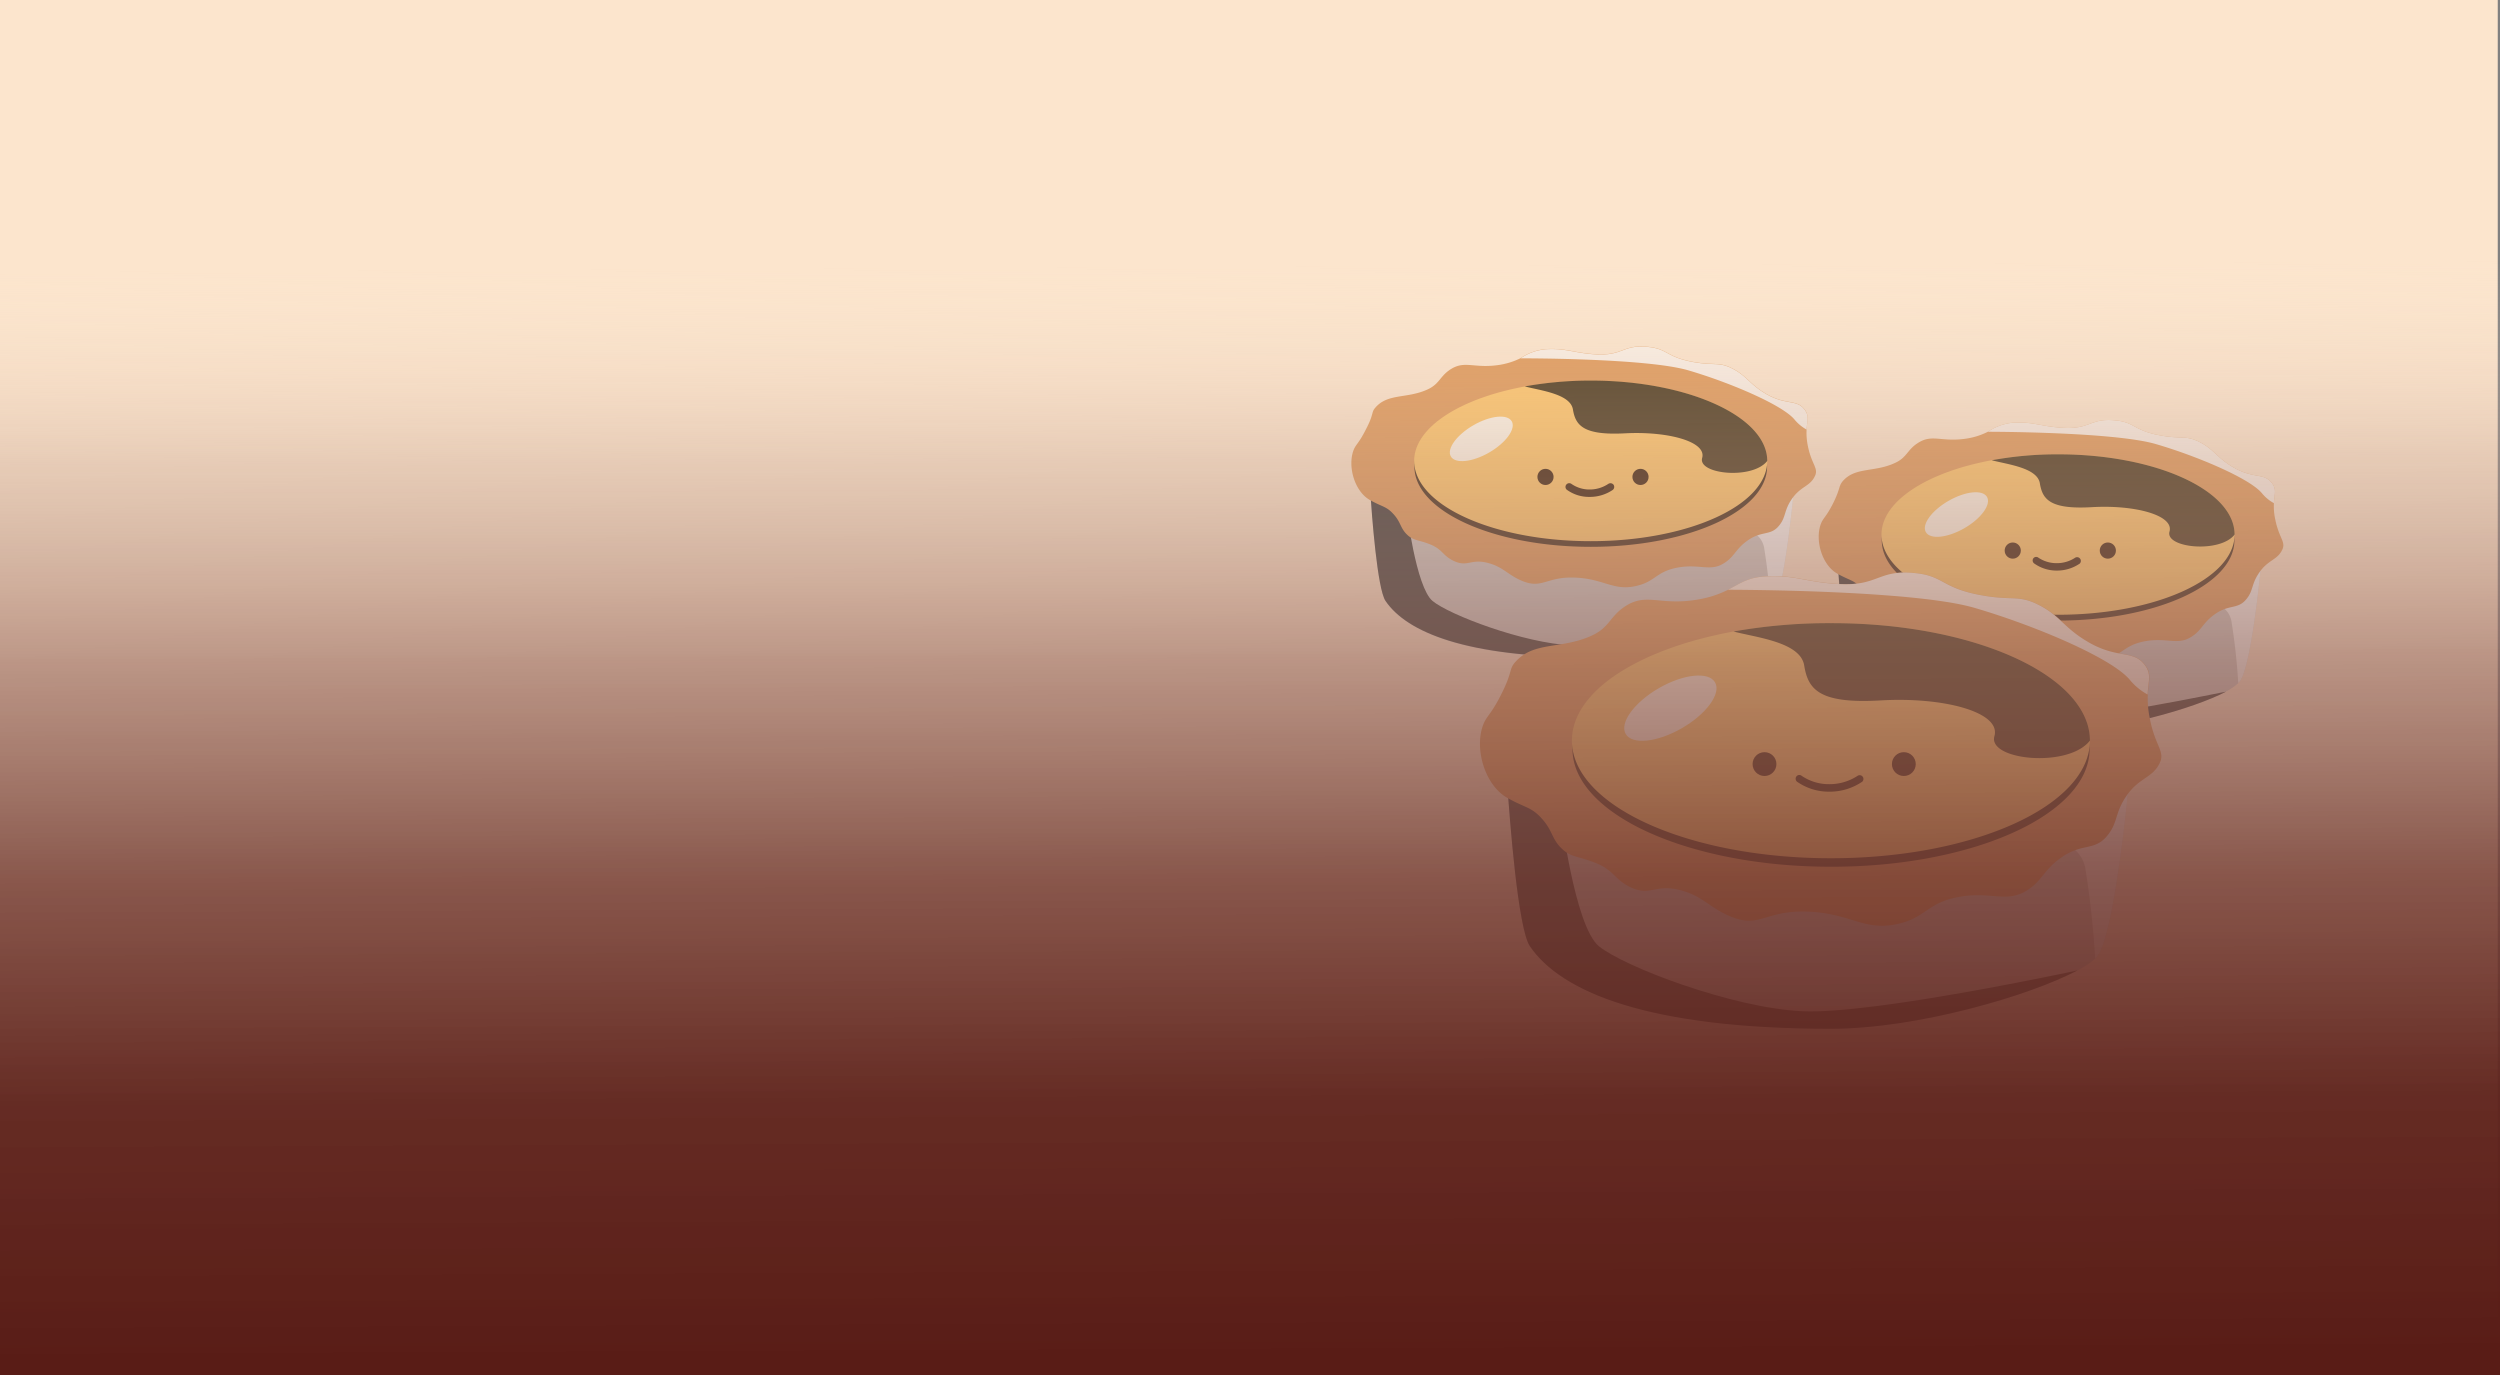 <svg xmlns="http://www.w3.org/2000/svg" xmlns:xlink="http://www.w3.org/1999/xlink" viewBox="0 0 300 165"><rect x="0" y="0" width="300" height="165" fill="#808080" stroke="none"/><defs><style>.cls-1{isolation:isolate;}.cls-2{fill:#fce5cd;}.cls-3{fill:#ccc8c6;}.cls-4{opacity:0.7;}.cls-4,.cls-5{mix-blend-mode:soft-light;}.cls-5{opacity:0.84;}.cls-6{fill:#fff;}.cls-7{fill:#e09b5c;}.cls-8{fill:#ffc76c;}.cls-9{fill:#3f240f;}.cls-10{fill:url(#linear-gradient);}</style><linearGradient id="linear-gradient" x1="150.37" y1="168.37" x2="149.66" y2="1.92" gradientUnits="userSpaceOnUse"><stop offset="0.03" stop-color="#591c16"/><stop offset="0.22" stop-color="#5f241d" stop-opacity="0.96"/><stop offset="0.38" stop-color="#733c33" stop-opacity="0.84"/><stop offset="0.53" stop-color="#936459" stop-opacity="0.64"/><stop offset="0.68" stop-color="#c09d8d" stop-opacity="0.36"/><stop offset="0.82" stop-color="#fae5cf" stop-opacity="0"/></linearGradient></defs><g class="cls-1"><g id="Layer_1" data-name="Layer 1"><rect class="cls-2" x="-0.27" y="-0.15" width="300" height="165"/><path class="cls-3" d="M215.37,57.72S214.2,71,212.7,72.93a1.8,1.8,0,0,1-.19.21,6.43,6.43,0,0,1-1.45,1h0c-3.85,2.06-13.09,4.76-20.16,4.76-14.94,0-22.06-3-24.62-6.75-1-1.43-1.66-10.43-1.83-13,0-.43-.05-.68-.05-.68l50.68-.72Z"/><g class="cls-4"><path d="M211.05,74.11c-3.85,2.06-13.09,4.76-20.16,4.76-14.94,0-22.06-3-24.62-6.75-1-1.43-1.66-10.43-1.83-13,2.16.91,4.33,1.91,4.33,1.91s1.13,9.43,3.14,11.09,10.91,5.06,16.67,5.32S210.8,74.17,211.05,74.11Z"/></g><g class="cls-5"><path class="cls-6" d="M215.37,57.72S214.2,71,212.7,72.93a1.8,1.8,0,0,1-.19.21,74.6,74.6,0,0,0-.83-7.51c-.46-1.94-2.42-2.07-2.77-2.41l6.16-5.5Z"/></g><path class="cls-7" d="M217.82,57.06c-.56,1.31-1.68,1.24-2.75,2.75s-.69,2.27-1.68,3.38-2,.48-3.69,1.68c-1.5,1.07-1.54,1.95-2.88,2.75-1.62,1-2.94,0-5.56.5s-2.63,1.77-5.18,2.25-3.7-.92-7.07-1.06-3.91,1.36-6.25.44c-1.83-.73-2.3-1.69-4.18-2.19-2.1-.56-2.44.54-4.13-.25-1.38-.65-1.27-1.36-2.87-2-1.33-.53-1.92-.43-2.63-1.06-.94-.85-.78-1.48-1.68-2.5s-1.36-.89-2.88-1.75c-1.8-1-2.67-3.92-2-5.88.29-.82.63-.83,1.5-2.56,1-1.88.64-2.05,1.13-2.62,1.5-1.77,3.75-1.07,6.25-2.19,1.52-.69,1.48-1.59,2.81-2.44,1.77-1.13,2.87,0,6.06-.56a8.62,8.62,0,0,0,2.33-.77,6.28,6.28,0,0,1,3.23-1.1c2.29-.09,3.12.44,5.63.62,3.52.25,3.33-1.24,6.56-.87,2.25.25,2.12,1.23,5.37,1.81,2.38.42,2.88,0,4.31.62,2,.92,2.23,1.91,4.25,3.13,2.56,1.53,3.84.61,4.81,2.06.48.7.22,1.22.16,2.3a7.75,7.75,0,0,0,.16,2C217.38,55.68,218.21,56.17,217.82,57.06Z"/><g class="cls-4"><path d="M212.05,56c0,5.31-9.47,9.62-21.16,9.62S169.73,61.32,169.73,56c0-4,5.46-7.49,13.2-8.92h0a44.41,44.41,0,0,1,8-.7C202.58,46.39,212.05,50.69,212.05,56Z"/></g><path class="cls-8" d="M212.07,55.31c0,5.32-9.48,9.63-21.18,9.63s-21.19-4.31-21.19-9.63c0-4,5.47-7.49,13.22-8.92h0a44.52,44.52,0,0,1,8-.7C202.59,45.69,212.07,50,212.07,55.31Z"/><g class="cls-4"><path d="M212.07,55.31c-1.75,2.27-8.37,1.62-7.81-.36S200.07,51.73,195,52s-5.94-1-6.25-2.87-3.94-2.27-5.78-2.76h0a44.52,44.52,0,0,1,8-.7C202.59,45.69,212.07,50,212.07,55.31Z"/></g><g class="cls-5"><ellipse class="cls-6" cx="177.76" cy="52.66" rx="4.22" ry="1.89" transform="translate(-2.52 95.94) rotate(-30)"/></g><g class="cls-5"><path class="cls-6" d="M216.79,51.55a5.05,5.05,0,0,1-1.42-1.17c-1.4-1.75-7.68-4.44-12.74-5.93S182.47,43,182.47,43h0a6.28,6.28,0,0,1,3.23-1.1c2.29-.09,3.12.44,5.63.62,3.52.25,3.33-1.24,6.56-.87,2.25.25,2.12,1.23,5.37,1.81,2.38.42,2.88,0,4.31.62,2,.92,2.23,1.91,4.25,3.13,2.56,1.53,3.84.61,4.81,2.06C217.11,50,216.85,50.47,216.79,51.55Z"/></g><circle class="cls-9" cx="185.46" cy="57.23" r="0.97"/><circle class="cls-9" cx="196.86" cy="57.23" r="0.97"/><path class="cls-9" d="M190.76,59.63a4.56,4.56,0,0,1-2.73-.85.44.44,0,0,1-.07-.63.45.45,0,0,1,.63-.07,3.78,3.78,0,0,0,2.17.66,4,4,0,0,0,2.23-.67.47.47,0,0,1,.63.09.46.46,0,0,1-.09.63A4.91,4.91,0,0,1,190.76,59.63Z"/><path class="cls-3" d="M271.45,66.55s-1.17,13.24-2.67,15.22l-.19.21a7,7,0,0,1-1.46,1h0C263.28,85,254,87.71,247,87.71c-14.94,0-22.06-3-24.62-6.75-1-1.44-1.66-10.44-1.83-13,0-.43-.05-.68-.05-.68l50.68-.71Z"/><g class="cls-4"><path d="M267.13,83C263.28,85,254,87.71,247,87.71c-14.94,0-22.06-3-24.62-6.75-1-1.44-1.66-10.44-1.83-13,2.16.91,4.33,1.92,4.33,1.92S226,79.29,228,81,238.9,86,244.66,86.28,266.88,83,267.13,83Z"/></g><g class="cls-5"><path class="cls-6" d="M271.45,66.55s-1.17,13.24-2.67,15.22l-.19.21a74.6,74.6,0,0,0-.83-7.51c-.46-2-2.42-2.07-2.77-2.42l6.16-5.49Z"/></g><path class="cls-7" d="M273.9,65.9c-.57,1.31-1.68,1.23-2.75,2.75s-.69,2.26-1.69,3.37-2,.49-3.68,1.69c-1.5,1.06-1.54,1.94-2.88,2.75-1.62,1-2.94,0-5.56.5s-2.63,1.77-5.19,2.25-3.69-.93-7.06-1.07c-3.52-.14-3.91,1.37-6.25.44-1.83-.73-2.3-1.68-4.18-2.19-2.1-.55-2.44.54-4.13-.25-1.38-.64-1.27-1.36-2.87-2-1.33-.52-1.93-.43-2.63-1.06-.95-.85-.79-1.48-1.69-2.5s-1.35-.89-2.87-1.75c-1.8-1-2.67-3.92-2-5.87.29-.83.63-.83,1.5-2.56s.64-2,1.13-2.63c1.5-1.76,3.75-1.06,6.24-2.19,1.53-.68,1.49-1.59,2.82-2.43,1.77-1.14,2.87,0,6.06-.56a8.58,8.58,0,0,0,2.33-.78,6.34,6.34,0,0,1,3.23-1.1c2.29-.08,3.12.45,5.62.62,3.53.25,3.34-1.23,6.57-.87,2.25.25,2.12,1.24,5.37,1.81,2.38.42,2.88,0,4.31.63,2,.92,2.23,1.91,4.25,3.12,2.56,1.54,3.84.62,4.81,2.06.48.71.22,1.23.16,2.3a7.28,7.28,0,0,0,.16,1.95C273.46,64.51,274.29,65,273.9,65.9Z"/><g class="cls-4"><path d="M268.13,64.84c0,5.32-9.48,9.63-21.16,9.63s-21.16-4.31-21.16-9.63c0-4,5.46-7.49,13.2-8.92h0a44.41,44.41,0,0,1,8-.7C258.65,55.22,268.13,59.53,268.13,64.84Z"/></g><path class="cls-8" d="M268.15,64.15c0,5.31-9.48,9.62-21.18,9.62s-21.19-4.31-21.19-9.62c0-4,5.47-7.49,13.22-8.92h0a43.6,43.6,0,0,1,8-.71C258.67,54.52,268.15,58.83,268.15,64.15Z"/><g class="cls-4"><path d="M268.15,64.15c-1.75,2.27-8.37,1.61-7.81-.36s-4.19-3.23-9.31-2.93-5.94-1-6.25-2.87-3.94-2.27-5.78-2.76h0a43.6,43.6,0,0,1,8-.71C258.67,54.52,268.15,58.83,268.15,64.15Z"/></g><g class="cls-5"><ellipse class="cls-6" cx="233.84" cy="61.5" rx="4.22" ry="1.89" transform="matrix(0.87, -0.5, 0.5, 0.87, 0.58, 125.16)"/></g><g class="cls-5"><path class="cls-6" d="M272.87,60.38a4.89,4.89,0,0,1-1.42-1.17c-1.4-1.75-7.68-4.44-12.74-5.92s-20.16-1.48-20.16-1.48h0a6.34,6.34,0,0,1,3.23-1.1c2.29-.08,3.12.45,5.62.62,3.53.25,3.34-1.23,6.57-.87,2.25.25,2.12,1.24,5.37,1.81,2.38.42,2.88,0,4.31.63,2,.92,2.23,1.91,4.25,3.12,2.56,1.54,3.84.62,4.81,2.06C273.19,58.79,272.93,59.31,272.87,60.38Z"/></g><circle class="cls-9" cx="241.53" cy="66.07" r="0.97"/><circle class="cls-9" cx="252.94" cy="66.07" r="0.97"/><path class="cls-9" d="M246.84,68.47a4.64,4.64,0,0,1-2.73-.85A.44.44,0,0,1,244,67a.43.43,0,0,1,.62-.07,3.91,3.91,0,0,0,2.18.65,4,4,0,0,0,2.23-.66.45.45,0,0,1,.54.71A4.83,4.83,0,0,1,246.84,68.47Z"/><path class="cls-3" d="M255.62,92.4s-1.72,19.43-3.92,22.32a2.53,2.53,0,0,1-.28.31,9.7,9.7,0,0,1-2.13,1.42h0c-5.65,3-19.21,7-29.58,7-21.91,0-32.37-4.4-36.12-9.9-1.44-2.1-2.43-15.31-2.69-19.08,0-.63-.06-1-.06-1l74.34-1Z"/><g class="cls-4"><path d="M249.29,116.45c-5.65,3-19.21,7-29.58,7-21.91,0-32.37-4.4-36.12-9.9-1.44-2.1-2.43-15.31-2.69-19.08,3.17,1.34,6.35,2.81,6.35,2.81s1.67,13.83,4.61,16.26,16,7.43,24.46,7.81S248.92,116.53,249.29,116.45Z"/></g><g class="cls-5"><path class="cls-6" d="M255.62,92.4s-1.72,19.43-3.92,22.32a2.53,2.53,0,0,1-.28.31,108.91,108.91,0,0,0-1.21-11c-.68-2.85-3.55-3-4.06-3.55l9-8.06Z"/></g><path class="cls-7" d="M259.22,91.44c-.83,1.92-2.47,1.81-4,4s-1,3.33-2.48,5-2.93.72-5.41,2.48c-2.19,1.55-2.26,2.85-4.22,4-2.38,1.44-4.31,0-8.15.73s-3.87,2.6-7.61,3.3-5.42-1.36-10.36-1.55c-5.16-.21-5.75,2-9.17.64-2.69-1.07-3.38-2.48-6.14-3.21-3.08-.82-3.57.79-6.05-.37-2-1-1.87-2-4.22-2.93-1.95-.78-2.82-.64-3.85-1.56-1.39-1.25-1.16-2.17-2.48-3.67s-2-1.31-4.21-2.56c-2.65-1.5-3.93-5.76-2.94-8.62.42-1.22.92-1.22,2.2-3.76,1.4-2.76.93-3,1.65-3.85,2.2-2.59,5.5-1.56,9.17-3.21,2.24-1,2.18-2.33,4.13-3.58,2.6-1.66,4.21.06,8.89-.82a12.19,12.19,0,0,0,3.42-1.14c1.5-.76,2.4-1.53,4.74-1.61,3.35-.13,4.57.66,8.25.91,5.16.37,4.9-1.81,9.62-1.28,3.31.37,3.12,1.82,7.89,2.66,3.49.62,4.22,0,6.32.92,2.95,1.34,3.27,2.8,6.24,4.58,3.75,2.26,5.62.9,7.06,3,.69,1,.31,1.79.23,3.36a11.3,11.3,0,0,0,.23,2.87C258.57,89.41,259.78,90.13,259.22,91.44Z"/><g class="cls-4"><path d="M250.75,89.89c0,7.8-13.9,14.12-31,14.12s-31.05-6.32-31.05-14.12c0-5.92,8-11,19.37-13.08h0a64.32,64.32,0,0,1,11.68-1C236.85,75.77,250.75,82.1,250.75,89.89Z"/></g><path class="cls-8" d="M250.79,88.87c0,7.8-13.92,14.12-31.08,14.12s-31.08-6.32-31.08-14.12c0-5.92,8-11,19.39-13.09h0a65.28,65.28,0,0,1,11.69-1C236.87,74.75,250.79,81.07,250.79,88.87Z"/><g class="cls-4"><path d="M250.79,88.87c-2.57,3.33-12.29,2.37-11.46-.53s-6.15-4.73-13.66-4.29-8.71-1.41-9.17-4.21-5.78-3.34-8.48-4.06h0a65.28,65.28,0,0,1,11.69-1C236.87,74.75,250.79,81.07,250.79,88.87Z"/></g><g class="cls-5"><ellipse class="cls-6" cx="200.45" cy="84.98" rx="6.19" ry="2.77" transform="translate(-15.64 111.61) rotate(-30)"/></g><g class="cls-5"><path class="cls-6" d="M257.71,83.34a7.23,7.23,0,0,1-2.09-1.71c-2.05-2.57-11.26-6.52-18.69-8.69s-29.57-2.17-29.57-2.17h0c1.5-.76,2.4-1.53,4.74-1.61,3.35-.13,4.57.66,8.25.91,5.16.37,4.9-1.81,9.62-1.28,3.31.37,3.12,1.82,7.89,2.66,3.49.62,4.22,0,6.32.92,2.95,1.34,3.27,2.8,6.24,4.58,3.75,2.26,5.62.9,7.06,3C258.17,81,257.79,81.77,257.71,83.34Z"/></g><circle class="cls-9" cx="211.74" cy="91.69" r="1.43"/><circle class="cls-9" cx="228.46" cy="91.69" r="1.43"/><path class="cls-9" d="M219.52,95a6.63,6.63,0,0,1-3.88-1.2.46.46,0,0,1-.07-.63.44.44,0,0,1,.63-.07h0a5.78,5.78,0,0,0,3.32,1,6.11,6.11,0,0,0,3.39-1,.45.45,0,0,1,.55.71A6.92,6.92,0,0,1,219.52,95Z"/><rect class="cls-10" width="300" height="165"/></g></g></svg>